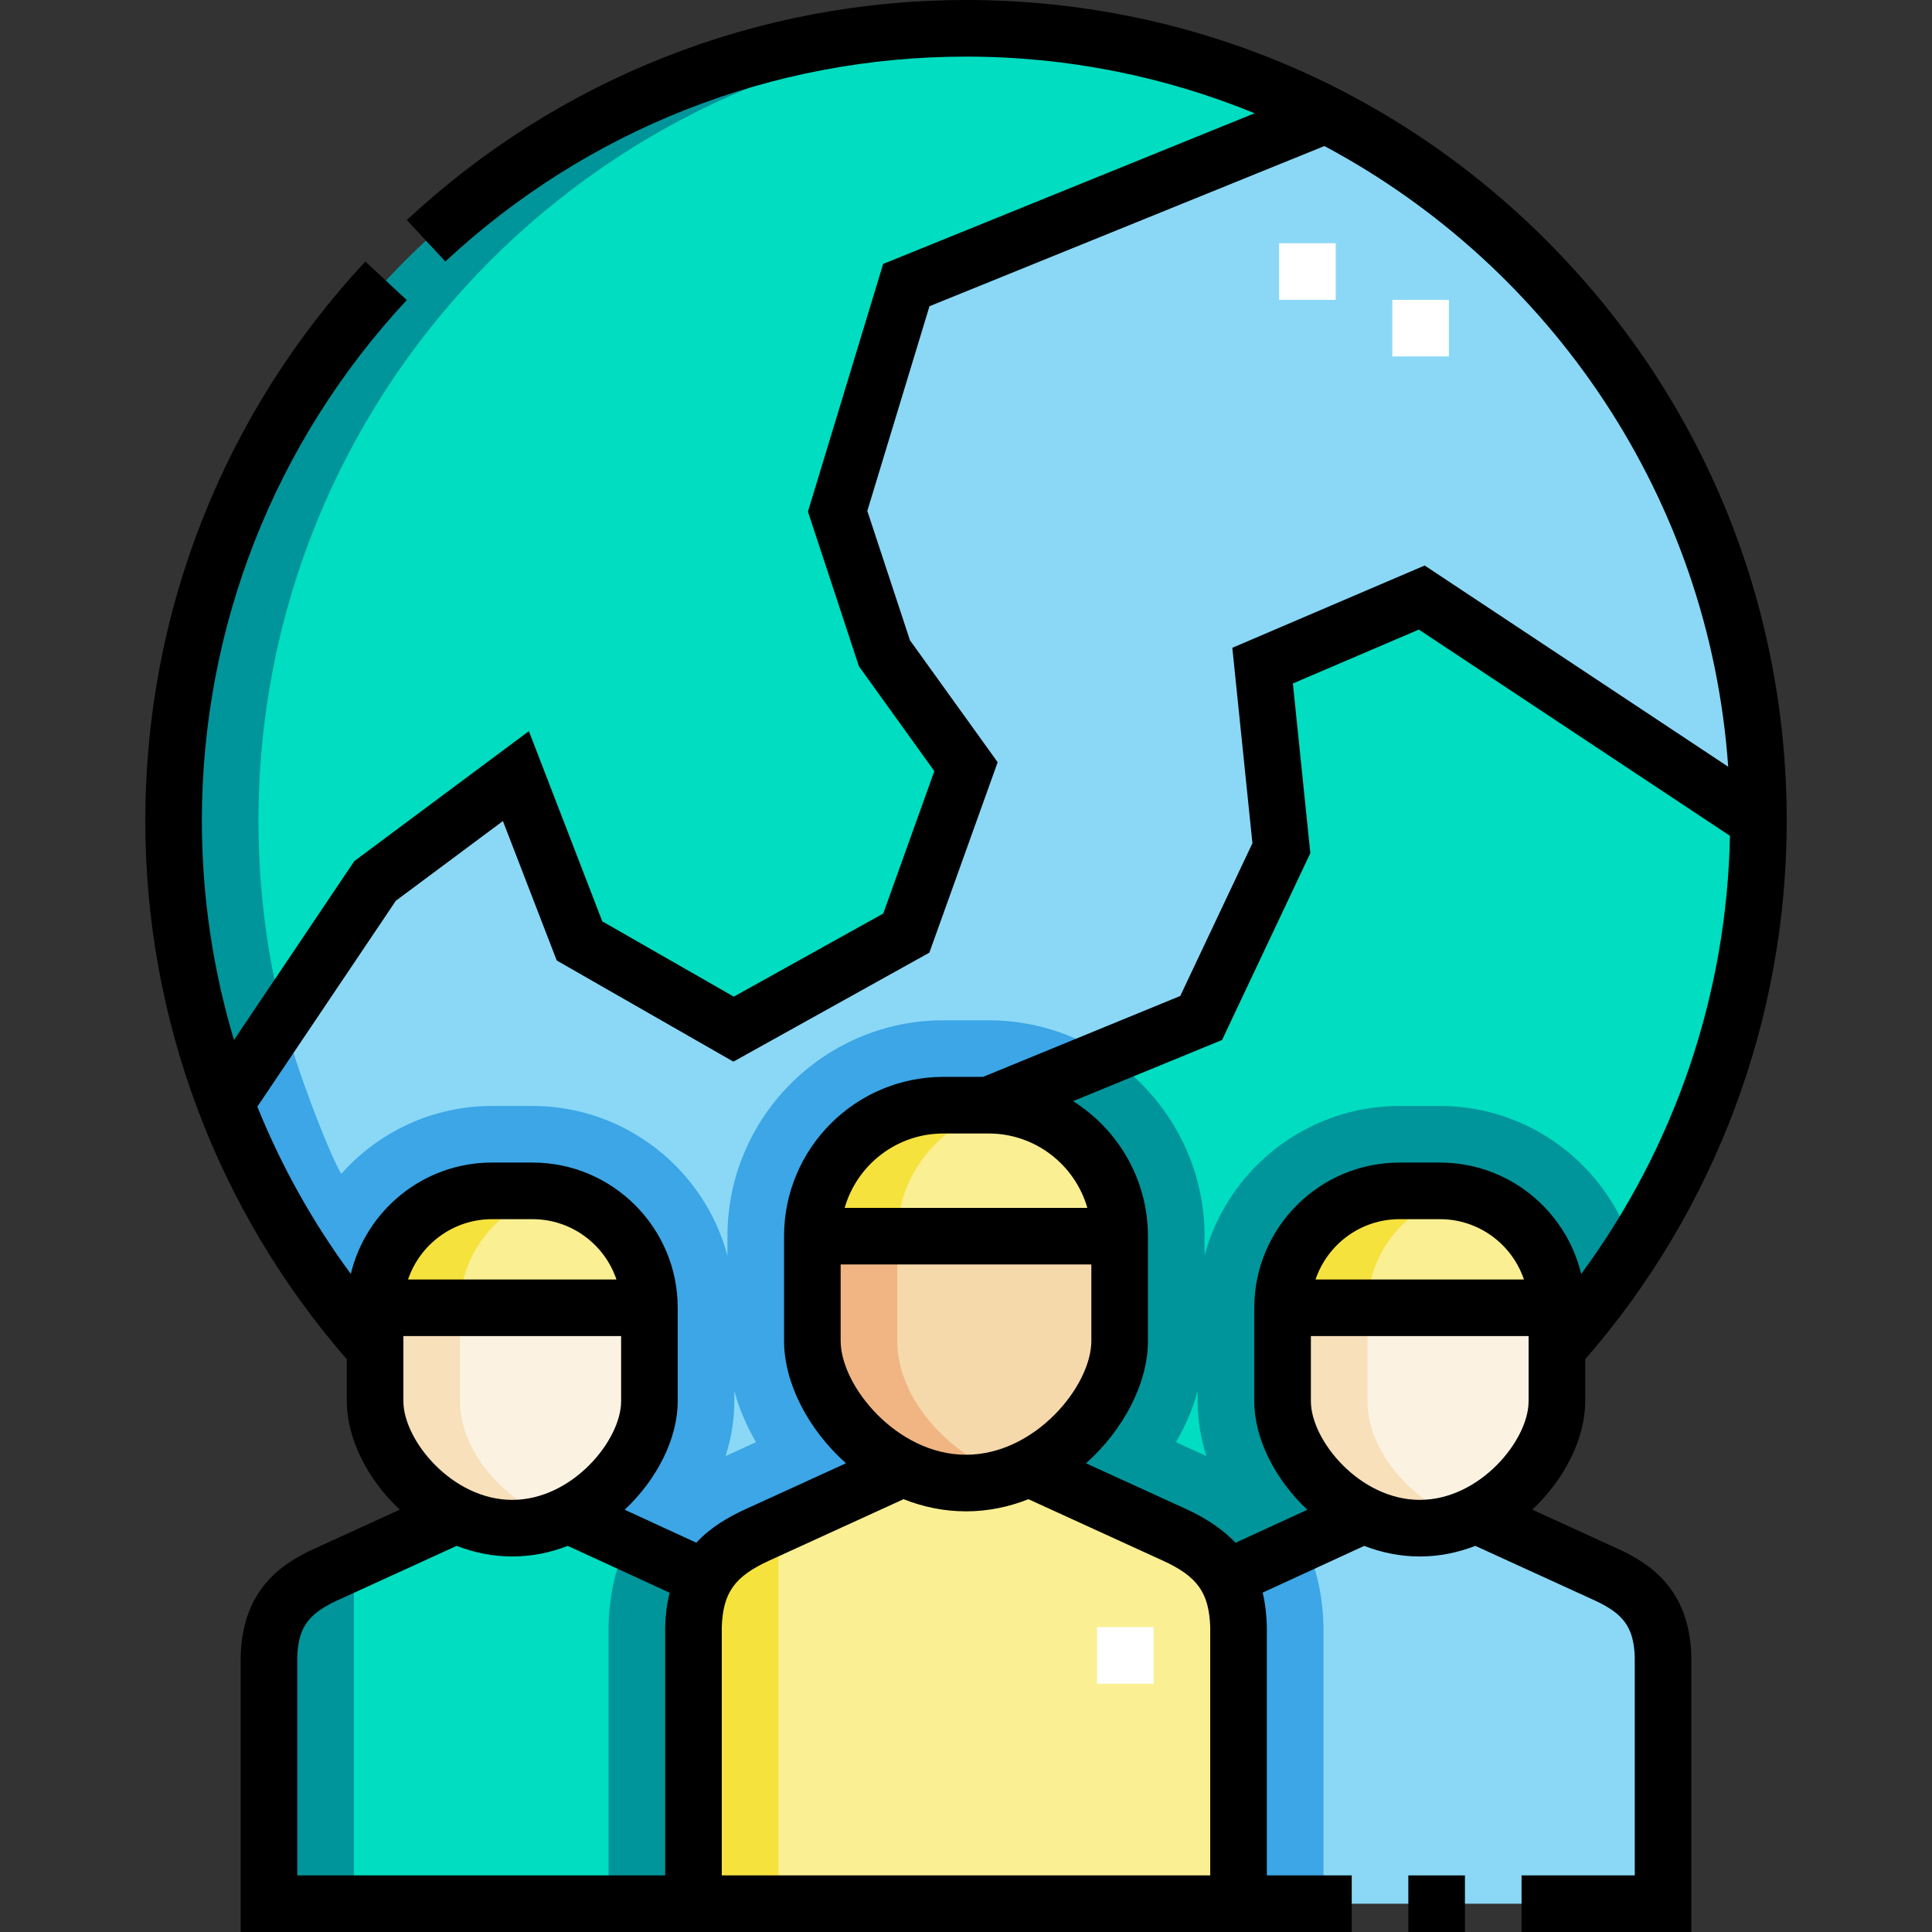 <svg id="Capa_1" enable-background="new 0 0 512 512" height="512" viewBox="0 0 512 512" width="512" xmlns="http://www.w3.org/2000/svg"><rect x="0" y="0" width="512" height="512" fill="#333333" stroke="none"/><g><g><g clip-rule="evenodd" fill-rule="evenodd"><path d="m234.388 173.133 21.612 30.044-15.819 44.1-45.772 25.459-40.829-23.377-16.863-43.686-37.313 27.777-39.65 58.944c9.213 24.119 22.746 46.104 39.65 65.009v-10.825c0-17.042 13.943-30.986 30.985-30.986h10.727c17.042 0 30.985 13.943 30.985 30.986v24.775c0 10.616-8.894 23.862-21.583 30.086l36.374 16.737c2.824-5.121 7.504-8.526 13.835-11.42l38.729-17.702c-14.211-6.973-24.174-21.811-24.174-33.703v-27.753c0-19.09 15.619-34.709 34.709-34.709h12.016l56.309-23.111 21.263-45-4.977-48.376 42.178-18.045 89.22 59.144c0-81.601-46.542-152.331-114.528-187.093l-111.29 45.147-18.201 59.94z" fill="#8ad8f6"/><path d="m79.249 330.927c6.021 9.361 12.766 18.213 20.155 26.477v-10.825c0-17.042 13.943-30.986 30.985-30.986h10.727c17.042 0 30.985 13.943 30.985 30.986v24.775c0 10.616-8.894 23.862-21.583 30.086l36.374 16.737c2.824-5.121 7.504-8.526 13.835-11.42l38.729-17.702c-14.211-6.973-24.174-21.811-24.174-33.703v-27.753c0-19.09 15.619-34.709 34.709-34.709h12.016l31.568-12.957c-9.058-6.024-19.915-9.543-31.568-9.543h-12.016c-31.509 0-57.209 25.7-57.209 57.209v5.15c-6.121-22.793-26.986-39.654-51.667-39.654h-10.727c-15.864 0-30.15 6.968-39.958 17.999-3.369-5.741-11.994-28.138-15.39-41.424l-15.287 22.727c5.187 13.574 11.742 26.474 19.496 38.53zm115.352 37.698c1.299 4.729 3.257 9.281 5.751 13.565l-8.063 3.685c1.495-4.663 2.311-9.537 2.311-14.521v-2.729z" fill="#3ca6e6"/><path d="m339.58 224.777-21.263 45-56.309 23.111c19.09 0 34.709 15.619 34.709 34.709v27.753c0 11.892-9.963 26.73-24.177 33.702l38.732 17.703c6.331 2.894 11.011 6.299 13.835 11.42l36.372-16.736c-12.686-6.225-21.581-19.471-21.581-30.087v-24.776c0-17.042 13.943-30.985 30.985-30.985h10.727c17.042 0 30.985 13.943 30.985 30.985v10.826c33.209-37.138 53.405-86.159 53.405-139.901l-89.218-59.145-42.178 18.045zm-240.176 8.673-39.65 58.944c-8.886-23.261-13.754-48.508-13.754-74.893 0-115.98 94.02-210 210-210 34.379 0 66.829 8.261 95.472 22.907l-111.29 45.147-18.201 59.94 12.408 37.637 21.611 30.045-15.819 44.1-45.772 25.459-40.829-23.377-16.863-43.686z" fill="#00ddc0"/><path d="m296.717 327.598h-81.435v27.753c0 19.245 21.549 37.673 40.717 37.673 19.169 0 40.718-18.428 40.718-37.673z" fill="#f5d9ab"/><path d="m215.283 327.598h81.435c0-19.09-15.619-34.709-34.709-34.709h-12.016c-19.091-.001-34.71 15.619-34.71 34.709z" fill="#faef93"/><path d="m311.272 406.757-38.729-17.703c-5.061 2.483-10.662 3.969-16.543 3.969s-11.481-1.486-16.543-3.969l-38.729 17.703c-11.389 5.205-16.585 11.885-16.95 24.454v73.29h144.446v-73.29c-.366-12.569-5.563-19.249-16.952-24.454z" fill="#faef93"/><path d="m183.777 504.501v-73.29c.156-5.366 1.215-9.588 3.115-13.034l-36.372-16.736c-9.577 4.699-19.958 4.701-29.534-.001l-34.576 15.804c-9.454 4.321-14.786 9.921-15.132 21.83v65.427z" fill="#00ddc0"/><path d="m183.777 504.501v-73.29c.156-5.366 1.215-9.588 3.115-13.034l-20.483-9.424c-3.155 6.259-4.882 13.497-5.123 21.805l-.009.326v73.617z" fill="#00959b"/><path d="m135.753 404.984c17.112 0 36.348-16.45 36.348-33.63v-24.775h-72.697v24.775c0 17.18 19.237 33.63 36.349 33.63zm240.495 0c17.112 0 36.348-16.45 36.348-33.631v-24.775h-72.697v24.775c0 17.181 19.237 33.631 36.349 33.631z" fill="#fbf2e2"/><path d="m99.404 346.579h72.697c0-17.042-13.943-30.986-30.985-30.986h-10.727c-17.042 0-30.985 13.943-30.985 30.986z" fill="#faef93"/><path d="m135.753 404.984c3.723 0 7.546-.779 11.25-2.174-13.321-5.018-25.099-18.014-25.099-31.456v-24.775h-22.5v24.775c0 17.18 19.237 33.63 36.349 33.63zm240.495 0c3.723 0 7.546-.779 11.25-2.174-13.321-5.018-25.099-18.014-25.099-31.456v-24.775h-22.5v24.775c0 17.18 19.237 33.63 36.349 33.63z" fill="#f7e0ba"/><path d="m99.404 346.579h22.5c0-15.031 10.847-27.648 25.099-30.418-5.073-.986-11.395-.567-16.613-.567-17.043-.001-30.986 13.942-30.986 30.985z" fill="#f6e23d"/><path d="m93.778 413.876-7.368 3.368c-9.454 4.321-14.786 9.921-15.132 21.83v65.427h22.5z" fill="#00959b"/><path d="m206.277 411.397-5.549-4.64c-11.389 5.206-16.585 11.885-16.95 24.454v73.29h22.5v-93.104z" fill="#f6e23d"/><path d="m328.223 504.501v-73.29c-.156-5.366-1.215-9.588-3.115-13.034l36.372-16.736c9.577 4.699 19.958 4.701 29.534-.001l34.576 15.804c9.454 4.321 14.786 9.921 15.132 21.83v65.427z" fill="#8ad8f6"/><path d="m328.223 504.501v-73.29c-.156-5.366-1.215-9.588-3.115-13.034l20.483-9.424c3.155 6.259 4.882 13.497 5.123 21.805l.009.326v73.617z" fill="#3ca6e6"/><path d="m339.899 346.578h72.697c0-17.042-13.943-30.986-30.985-30.986h-10.727c-17.042.001-30.985 13.944-30.985 30.986z" fill="#faef93"/><path d="m339.899 346.578h22.5c0-15.031 10.847-27.649 25.099-30.418-5.073-.986-11.395-.567-16.613-.567-17.043 0-30.986 13.943-30.986 30.985z" fill="#f6e23d"/><path d="m267.292 7.8c-120.197-6.37-221.292 89.16-221.292 209.701 0 26.385 4.868 51.631 13.753 74.893l15.282-22.719c-4.267-16.682-6.536-34.163-6.536-52.174.001-112.219 88.025-203.875 198.793-209.701zm26.284 272.132c15.434 10.265 25.641 27.811 25.641 47.666v5.151c6.12-22.794 26.986-39.655 51.667-39.655h10.727c24.017 0 44.419 15.968 51.139 37.83-6.022 9.362-12.765 18.216-20.154 26.481v-10.826c0-17.042-13.943-30.985-30.985-30.985h-10.727c-17.042 0-30.985 13.943-30.985 30.985v24.776c0 10.616 8.894 23.862 21.581 30.087l-36.372 16.736c-2.824-5.121-7.504-8.526-13.835-11.42l-38.732-17.703c14.214-6.972 24.177-21.81 24.177-33.702v-27.753c0-19.09-15.619-34.709-34.709-34.709zm23.823 88.692c-1.299 4.729-3.257 9.281-5.752 13.566l8.063 3.686c-1.495-4.663-2.312-9.537-2.312-14.521v-2.731z" fill="#00959b"/><path d="m237.782 327.598h-22.5v27.753c0 19.245 21.549 37.673 40.717 37.673 3.719 0 7.527-.696 11.25-1.955-15.468-5.229-29.467-20.207-29.467-35.718z" fill="#f0b582"/><path d="m215.283 327.598h22.5c0-17.31 12.841-31.765 29.467-34.311-5.289-.811-11.846-.398-17.258-.398-19.09-.001-34.709 15.619-34.709 34.709z" fill="#f6e23d"/></g><g><path d="m383.982 94.457h-15v-15h15zm-30-15h-15v-15h15z" fill="#fff"/></g><g><path d="m290.723 431.209h15v15h-15z" fill="#fff"/></g></g><g><path d="m373.222 497h15v15h-15z"/><path d="m428.708 410.421-22.642-10.349c8.635-8.098 14.03-18.94 14.03-28.72v-11.136c34.453-39.578 53.404-90.136 53.404-142.716 0-58.096-22.624-112.715-63.704-153.795-41.081-41.081-95.7-63.705-153.796-63.705-55.187 0-107.817 20.712-148.196 58.321l10.224 10.977c37.592-35.015 86.592-54.298 137.972-54.298 27.052 0 52.876 5.346 76.488 15.014l-98.443 39.936-19.931 65.638 13.512 40.987 19.983 27.78-13.537 37.737-39.61 22.032-34.844-19.951-19.459-50.412-46.263 34.438-31.89 47.408c-5.593-18.689-8.506-38.242-8.506-58.107 0-51.383 19.283-100.383 54.297-137.973l-10.975-10.223c-37.61 40.375-58.322 93.005-58.322 148.196 0 52.58 18.951 103.138 53.403 142.717v11.136c0 9.78 5.396 20.621 14.03 28.72l-22.642 10.349c-8.816 4.03-19.001 10.904-19.51 28.434l-.002 73.144h294.443v-15h-22.499v-65.791l-.003-.218c-.082-2.826-.353-5.854-1.108-8.933l26.918-12.385c4.598 1.784 9.549 2.811 14.718 2.811 5.173 0 10.129-1.028 14.73-2.815l31.495 14.395c7.875 3.6 10.5 7.283 10.75 15.123v57.813h-30v15h45v-72.927l-.003-.218c-.511-17.529-10.696-24.403-19.512-28.434zm-323.797-171.721 28.366-21.116 14.266 36.959 46.813 26.804 51.934-28.887 18.102-50.463-23.241-32.309-11.304-34.287 16.471-54.243 104.659-42.457c59.941 31.969 102.009 93.194 107.01 164.489l-80.434-53.323-50.976 21.808 5.328 51.787-19.127 40.479-52.251 21.445h-10.537c-23.274 0-42.209 18.935-42.209 42.209v27.753c0 11.105 6.345 23.455 16.41 32.434l-26.582 12.15c-4.438 2.028-9.19 4.719-13.084 8.896l-18.981-8.733c8.65-8.101 14.056-18.955 14.056-28.744v-24.775c0-21.221-17.264-38.486-38.485-38.486h-10.727c-18.131 0-33.364 12.607-37.418 29.514-10.14-13.746-18.442-28.644-24.772-44.329zm151.089 146.822c-18.336 0-33.217-18.258-33.217-30.173v-20.253h66.435v20.253c-.001 11.916-14.882 30.173-33.218 30.173zm-32.158-65.425c3.265-11.366 13.748-19.709 26.149-19.709h12.016c12.402 0 22.885 8.343 26.15 19.709zm-116.938 33.981h57.697v17.275c0 10.319-12.924 26.13-28.848 26.13-15.925 0-28.849-15.812-28.849-26.13zm1.235-15c3.137-9.282 11.923-15.986 22.25-15.986h10.727c10.327 0 19.112 6.704 22.25 15.986zm-29.36 100.109c.25-7.84 2.874-11.523 10.749-15.123l31.495-14.396c4.601 1.787 9.556 2.815 14.73 2.815 5.169 0 10.12-1.027 14.718-2.811l26.986 12.417c-.663 2.653-1.08 5.601-1.176 8.902l-.003 66.009h-97.499zm112.498 57.813v-65.678c.29-9.214 3.356-13.535 12.568-17.745l35.608-16.275c5.157 2.046 10.728 3.221 16.547 3.221s11.391-1.175 16.547-3.221l35.608 16.275c9.212 4.21 12.278 8.531 12.568 17.745v65.678zm136.152-88.149c-3.082-3.248-7.292-6.29-13.039-8.917l-26.583-12.15c10.065-8.979 16.41-21.329 16.41-32.434v-27.753c0-15.067-7.941-28.308-19.853-35.778l39.492-16.209 23.399-49.521-4.626-44.965 33.382-14.282 82.443 54.654c-.825 42.037-14.642 82.514-39.424 116.109-4.054-16.906-19.287-29.514-37.419-29.514h-10.727c-21.221 0-38.485 17.265-38.485 38.485v24.776c0 9.79 5.406 20.643 14.056 28.744zm76.432-69.774h-55.227c3.137-9.282 11.922-15.985 22.25-15.985h10.727c10.327 0 19.112 6.703 22.25 15.985zm-56.462 32.276v-17.276h57.697v17.276c0 10.319-12.924 26.13-28.849 26.13s-28.848-15.811-28.848-26.13z"/></g></g></svg>